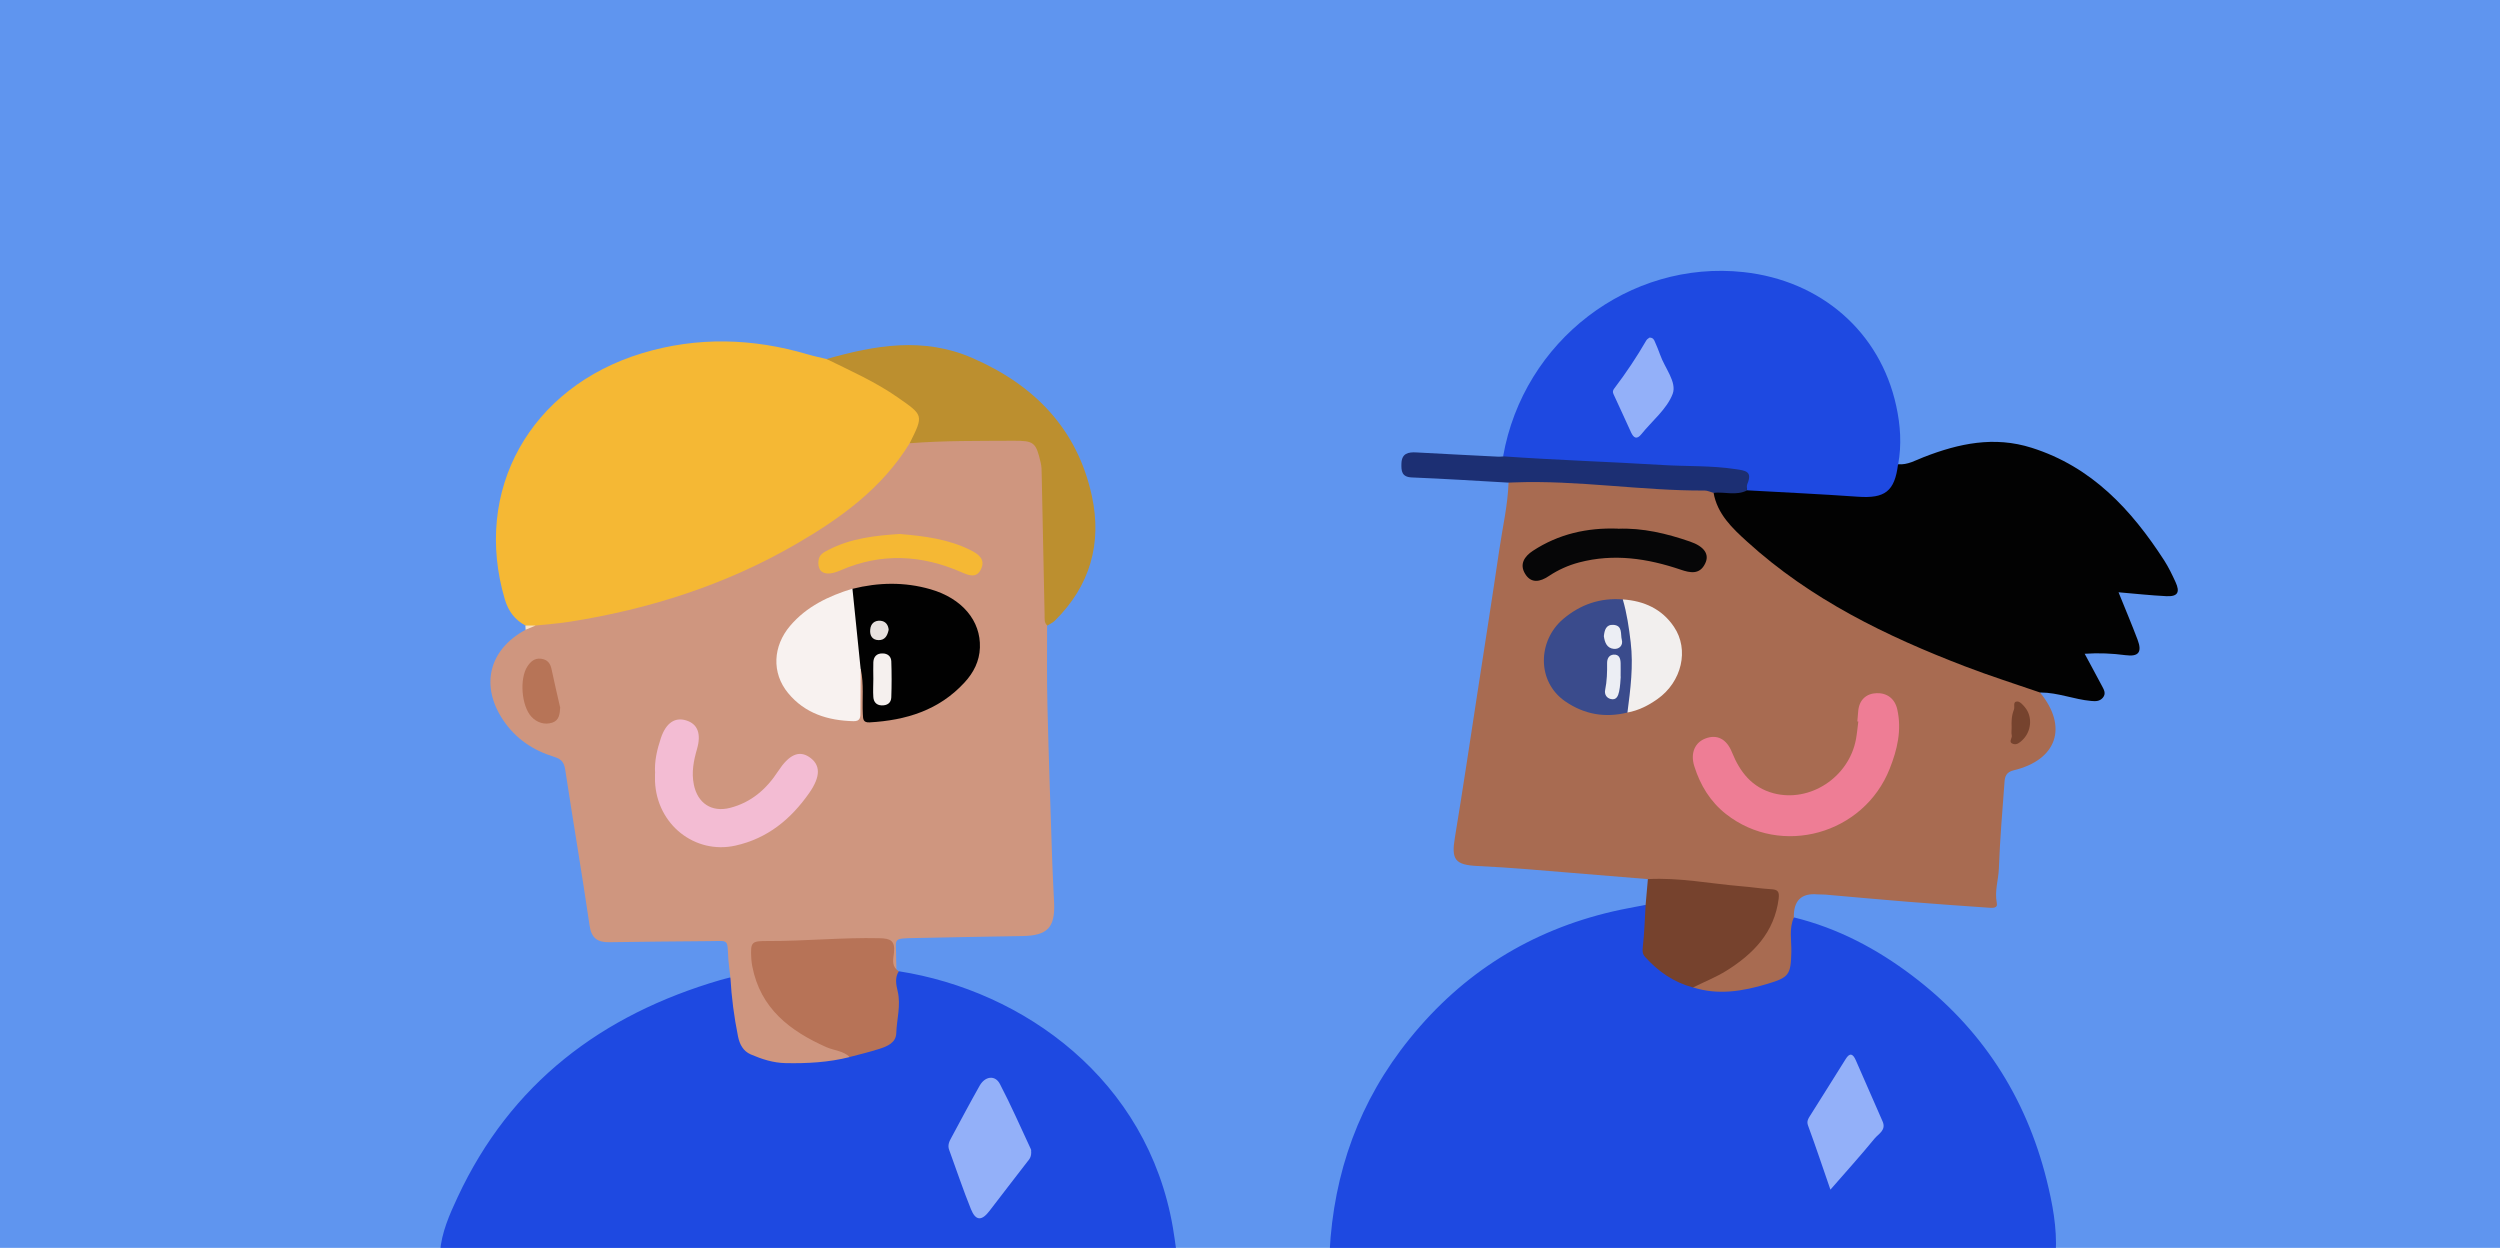 <svg width="595" height="297" viewBox="0 0 595 297" fill="none" xmlns="http://www.w3.org/2000/svg">
<g clip-path="url(#clip0_5484_43222)">
<rect width="595" height="297" fill="#5F95EF"/>
<g clip-path="url(#clip1_5484_43222)">
<path d="M316.441 298C317.42 279.014 323.523 261.986 335.548 247.148C348.191 231.511 364.336 221.439 383.932 216.905C386.481 216.313 389.082 215.875 391.657 215.359C392.842 216.364 392.224 217.601 392.095 218.786C391.142 226.926 392.533 229.425 400 233.083C401.107 233.624 402.215 234.087 403.425 234.345C409.94 236.123 416.171 234.809 422.325 232.671C424.076 232.078 424.926 230.867 425.209 229.09C425.57 226.746 425.364 224.401 425.493 222.057C425.57 220.666 425.338 219.12 426.986 218.348C437.363 220.898 446.633 225.792 455.079 232.181C471.508 244.572 482.143 260.93 487.112 280.869C488.503 286.485 489.584 292.178 489.275 298.026H316.441V298Z" fill="#1E49E1"/>
<path d="M104.725 298C105.085 293.337 106.965 289.112 108.896 284.965C121.539 257.839 143.169 241.507 171.469 233.237C172.241 233.006 173.065 232.825 173.838 232.619C175.202 234.371 174.893 236.535 175.254 238.518C175.537 240.141 175.692 241.764 175.949 243.387C176.928 249.338 178.576 251.115 184.704 251.862C190.446 252.584 196.189 252.12 201.854 250.806C204.248 250.214 206.617 249.518 208.961 248.797C211.175 248.127 212.308 246.71 212.54 244.34C212.823 241.275 213.312 238.261 212.694 235.17C212.411 233.778 211.999 232.053 213.879 231.151C243.62 235.788 273.13 256.937 279.155 292.204C279.49 294.11 279.722 296.042 280.005 297.974H104.725V298Z" fill="#1E49E1"/>
<path d="M202.24 251.579C197.219 252.842 192.146 253.125 186.996 253.022C184.035 252.97 181.357 252.095 178.705 250.961C176.851 250.163 176.027 248.54 175.641 246.633C174.714 242.022 174.096 237.359 173.838 232.645C173.684 231.228 173.452 229.786 173.349 228.369C173.04 223.294 173.632 223.964 168.714 223.99C160.809 224.041 152.878 224.144 144.972 224.247C142.191 224.273 140.749 223.294 140.312 220.229C138.509 207.863 136.398 195.524 134.518 183.159C134.235 181.304 133.488 180.609 131.788 180.093C126.844 178.574 122.724 175.791 119.789 171.438C114.227 163.194 116.364 154.59 125.068 149.902C125.686 148.871 126.716 148.511 127.771 148.202C142.964 146.424 157.719 142.972 171.907 137.176C184.756 131.921 196.627 125.094 207.03 115.82C209.734 113.425 211.897 110.539 214.034 107.654C214.884 106.495 215.656 105.259 217.201 104.846C225.673 103.558 234.17 104.022 242.668 103.996C245.397 103.996 247.097 105.31 247.895 107.886C248.256 109.071 248.745 110.23 248.745 111.467C248.668 123.446 249.878 135.399 249.466 147.377C249.466 147.892 249.26 148.382 249.208 148.897C249.208 155.26 249.131 161.597 249.286 167.96C249.595 180.454 250.032 192.948 250.444 205.468C250.547 208.636 250.753 211.805 250.882 214.973C251.114 220.795 249.26 222.676 243.337 222.779C234.917 222.933 226.523 223.062 218.102 223.243C212.025 223.371 213.364 223.191 213.287 228.292C213.287 229.116 213.339 229.94 213.339 230.765C211.227 230.275 211.922 228.498 211.922 227.261C211.922 225.02 211.073 224.247 208.832 224.17C199.897 223.809 190.988 224.969 182.052 224.814C179.58 224.762 179.503 226.54 179.709 228.214C180.379 233.959 182.799 238.802 187.28 242.537C190.962 245.603 195.108 247.793 199.588 249.39C200.67 249.776 202.112 249.879 202.189 251.554L202.24 251.579Z" fill="#CF967F"/>
<path d="M426.96 218.322C425.75 220.976 426.394 223.784 426.342 226.54C426.214 232.001 425.802 232.619 420.626 234.165C414.806 235.917 408.935 236.922 402.91 234.989C403.27 233.083 405.124 233.006 406.386 232.439C412.463 229.709 417.433 225.793 420.6 219.816C420.755 219.533 420.909 219.275 421.038 219.018C423.742 213.84 422.943 212.269 417.098 211.908C409.528 211.418 402.034 210.027 394.438 209.976C393.588 209.976 392.816 209.718 392.146 209.229C382.542 208.43 372.963 207.632 363.358 206.859C359.47 206.55 355.581 206.292 351.693 206.112C346.286 205.854 345.384 204.592 346.26 199.362C348.14 187.976 349.839 176.564 351.59 165.152C353.341 153.74 355.144 142.354 356.817 130.942C357.59 125.584 358.852 120.303 359.032 114.867C359.985 113.837 361.272 113.966 362.482 113.888C369.976 113.528 377.469 114.223 384.936 114.661C391.091 115.048 397.193 115.872 403.373 115.743C404.712 115.717 406.051 115.743 407.262 116.413C409.322 118.706 410.12 121.771 412.206 124.115C418.489 131.174 426.008 136.661 434.016 141.555C449.105 150.752 465.173 157.682 482.117 162.679C483.456 163.066 485.027 163.194 485.567 164.869C492.237 173.009 489.559 180.866 479.233 183.339C477.482 183.751 477.147 184.833 477.07 186.173C476.555 192.999 475.988 199.852 475.731 206.678C475.628 209.435 474.675 212.088 475.242 214.922C475.525 216.261 474.109 216.081 473.259 216.03C466.821 215.592 460.41 215.128 453.972 214.613C447.457 214.098 440.943 213.479 434.402 212.913C433.784 212.861 433.166 212.913 432.548 212.861C428.72 212.518 426.849 214.347 426.935 218.348L426.96 218.322Z" fill="#A86B51"/>
<path d="M216.506 105.49C209.914 116.232 200.077 123.342 189.443 129.499C172.679 139.211 154.526 145.007 135.445 147.995C132.818 148.408 130.166 148.588 127.514 148.871C126.69 149.052 125.866 149.18 125.042 148.871C122.518 147.506 120.973 145.445 120.149 142.637C112.476 116.748 126.123 92.146 152.852 84.057C165.984 80.09 179.143 80.477 192.249 84.341C193.717 84.778 195.236 85.088 196.704 85.448C204.738 87.38 211.51 91.785 217.742 96.963C220.574 99.333 219.931 102.45 216.48 105.49H216.506Z" fill="#F5B834"/>
<path d="M485.619 164.843C479.645 162.782 473.619 160.876 467.723 158.609C448.899 151.396 430.9 142.637 415.811 128.906C412.283 125.712 408.704 122.337 407.828 117.263C410.274 115.562 413.21 116.85 415.785 116C420.368 116.206 425.029 116.078 429.561 116.593C434.376 117.134 439.192 116.773 443.981 117.366C447.251 117.778 449.002 116.284 450.29 113.115C450.676 112.188 450.779 111.106 451.758 110.488C453.998 110.694 455.878 109.56 457.86 108.787C466.203 105.541 474.598 103.738 483.533 106.572C497.876 111.106 507.275 121.307 515.103 133.415C516.133 135.038 516.982 136.789 517.781 138.541C518.914 140.988 518.27 142.019 515.618 141.89C511.884 141.71 508.15 141.297 504.21 140.962C505.807 144.93 507.352 148.562 508.742 152.246C509.875 155.234 508.974 156.342 505.858 155.929C502.717 155.517 499.575 155.363 496.151 155.595C497.567 158.248 498.932 160.721 500.245 163.22C500.708 164.096 501.326 165.049 500.477 166.053C499.73 166.929 498.777 166.929 497.696 166.826C493.627 166.466 489.79 164.817 485.67 164.817L485.619 164.843Z" fill="#020202"/>
<path d="M451.732 110.513C450.933 116.954 448.616 118.68 442.153 118.216C433.372 117.598 424.591 117.185 415.81 116.696C415.295 113.218 412.978 112.574 409.836 112.317C404.944 111.905 400.026 111.853 395.133 111.621C385.116 111.132 375.125 110.359 365.109 110.179C362.585 110.127 359.959 110.23 357.744 108.607C362.585 81.095 387.794 61.8 414.986 64.762C433.398 66.772 447.457 78.982 451.294 96.577C452.298 101.137 452.633 105.851 451.757 110.539L451.732 110.513Z" fill="#1E49E1"/>
<path d="M216.505 105.49C219.853 98.766 219.801 98.869 213.673 94.593C208.368 90.884 202.497 88.282 196.729 85.448C208.265 82.151 219.776 80.141 231.389 85.191C246.169 91.605 256.418 102.089 259.869 118.061C262.315 129.319 259.431 139.468 251.036 147.737C250.547 148.227 249.852 148.51 249.259 148.897C248.461 148.175 248.641 147.222 248.616 146.321C248.384 135.166 248.152 124.012 247.921 112.857C247.921 111.93 247.895 111.003 247.689 110.127C246.556 105.232 246.092 104.872 241.097 104.897C232.908 104.949 224.72 104.846 216.531 105.49H216.505Z" fill="#BC8F2F"/>
<path d="M202.24 251.579C200.695 250.085 198.532 250.033 196.703 249.235C188 245.371 180.97 240.013 179.039 229.966C178.936 229.373 178.833 228.755 178.807 228.137C178.601 224.118 178.807 223.938 182.901 223.964C191.708 223.989 200.489 223.088 209.321 223.294C211.973 223.345 213.055 223.912 212.771 226.694C212.643 228.008 212.153 229.579 213.389 230.764C213.57 230.893 213.724 231.048 213.904 231.177C212.926 232.696 213.286 234.397 213.647 235.917C214.445 239.317 213.415 242.589 213.312 245.912C213.235 248.153 211.201 249.029 209.321 249.621C207.003 250.368 204.634 250.935 202.265 251.553L202.24 251.579Z" fill="#B77357"/>
<path d="M392.172 209.229C399.665 208.816 407.029 210.311 414.445 210.929C416.789 211.109 419.106 211.496 421.449 211.624C422.994 211.702 423.535 212.062 423.329 213.84C422.325 221.903 417.304 227.029 410.866 231.048C408.368 232.594 405.587 233.701 402.935 235.015C398.377 233.804 394.695 231.254 391.554 227.776C390.858 227.003 390.884 226.359 390.987 225.355C391.373 222.032 391.451 218.683 391.657 215.36C391.837 213.325 392.017 211.264 392.197 209.229H392.172Z" fill="#76422D"/>
<path d="M357.745 108.607C370.362 109.509 383.005 109.895 395.623 110.668C401.417 111.029 407.236 110.771 413.004 111.647C415.502 112.008 417.124 112.188 415.862 115.202C415.682 115.64 415.811 116.207 415.785 116.722C413.21 118.036 410.429 117.005 407.777 117.289C407.082 117.108 406.412 116.748 405.717 116.748C390.524 116.825 375.461 114.223 360.268 114.816C359.856 114.816 359.444 114.841 359.032 114.867C351.359 114.429 343.685 113.94 336.012 113.631C333.565 113.528 333.488 112.059 333.54 110.308C333.617 107.912 335.136 107.551 337.145 107.68C343.582 108.041 350.045 108.35 356.509 108.685C356.921 108.685 357.333 108.685 357.745 108.633V108.607Z" fill="#1C2F73"/>
<path d="M125.041 148.871C125.865 148.871 126.689 148.871 127.513 148.871C126.715 149.206 125.891 149.541 125.093 149.876C125.093 149.541 125.067 149.18 125.041 148.845V148.871Z" fill="#F9E2C1"/>
<path d="M435.638 283.136C433.81 277.855 432.136 272.832 430.308 267.86C429.948 266.881 430.36 266.237 430.772 265.593C433.578 261.085 436.462 256.603 439.243 252.095C440.273 250.394 441.02 250.858 441.664 252.301C443.801 257.169 445.913 262.038 448.05 266.881C448.977 268.968 447.097 269.844 446.17 270.951C442.874 274.97 439.398 278.834 435.638 283.136Z" fill="#93B0F9"/>
<path d="M245.397 273.733C245.577 275.331 244.985 275.897 244.47 276.541C241.457 280.405 238.496 284.321 235.483 288.211C233.629 290.632 232.213 290.581 231.08 287.773C229.2 283.136 227.63 278.396 225.904 273.682C225.492 272.6 225.904 271.672 226.419 270.771C228.66 266.623 230.848 262.476 233.166 258.38C234.453 256.113 236.848 255.804 237.981 257.994C240.633 263.068 242.925 268.324 245.346 273.501C245.475 273.759 245.449 274.094 245.397 273.733V273.733Z" fill="#93B0F9"/>
<path d="M202.884 140.139C209.09 138.593 215.27 138.464 221.45 140.242C228.969 142.405 233.449 147.738 233.218 154.127C233.115 157.372 231.698 160.103 229.587 162.396C223.51 169.042 215.63 171.438 206.953 171.927C205.408 172.005 205.408 171.129 205.356 169.995C205.176 166.414 205.639 162.834 204.867 159.279C204.712 159.15 204.455 159.021 204.429 158.867C203.245 152.839 202.343 146.811 202.601 140.628C202.601 140.448 202.781 140.267 202.91 140.087L202.884 140.139Z" fill="#010101"/>
<path d="M155.915 184.06C155.709 181.123 156.405 178.341 157.306 175.611C158.516 172.056 160.628 170.613 163.331 171.463C166.061 172.313 166.936 174.657 165.881 178.29C165.082 181.046 164.542 183.828 165.134 186.739C166.035 191.17 169.357 193.386 173.734 192.278C178.781 190.99 182.412 187.821 185.193 183.545C187.768 179.604 190.137 178.547 192.558 180.145C195.313 181.974 195.39 184.73 192.583 188.749C188.206 194.983 182.67 199.568 174.97 201.268C165.417 203.355 156.302 196.296 155.89 185.915C155.89 185.297 155.89 184.678 155.89 184.06H155.915Z" fill="#F3BCD3"/>
<path d="M202.884 140.138C203.528 146.527 204.197 152.915 204.841 159.304C204.841 162.679 204.789 166.053 204.789 169.402C204.789 170.587 204.841 171.695 203.116 171.643C197.013 171.489 191.554 169.789 187.563 164.946C183.597 160.128 183.958 153.765 188.052 148.948C191.992 144.311 197.219 141.864 202.858 140.112L202.884 140.138Z" fill="#F8F2F0"/>
<path d="M214.291 127.103C219.982 127.593 225.75 128.288 231.106 130.993C233.037 131.972 234.582 133.209 233.449 135.527C232.419 137.614 230.668 136.996 228.917 136.223C219.364 132.024 209.759 131.508 200 135.759C196.42 137.33 194.515 136.3 194.798 133.466C194.953 131.946 196.06 131.457 197.141 130.89C202.472 128.108 208.24 127.464 214.265 127.078L214.291 127.103Z" fill="#F5B834"/>
<path d="M133.333 168.321C133.23 169.866 133.127 171.412 131.479 171.979C129.599 172.597 127.771 171.979 126.457 170.562C124.088 167.96 123.625 161.52 125.505 158.635C126.251 157.501 127.204 156.574 128.775 156.78C130.346 156.986 131.015 157.913 131.298 159.407C131.916 162.396 132.637 165.358 133.307 168.346L133.333 168.321Z" fill="#B77457"/>
<path d="M442.05 171.67C442.127 170.871 442.178 170.047 442.256 169.248C442.487 166.543 444.187 165.049 446.659 164.972C449.105 164.895 450.985 166.286 451.551 168.836C452.659 173.756 451.551 178.419 449.749 182.953C443.569 198.59 423.922 204.051 410.789 193.747C407.03 190.784 404.661 186.868 403.244 182.36C402.266 179.243 403.373 176.693 405.948 175.74C408.652 174.735 410.918 175.843 412.205 179.037C414.111 183.751 416.969 187.435 422.119 188.8C430.771 191.067 440.015 185.014 441.715 175.972C441.972 174.555 442.101 173.138 442.281 171.721C442.204 171.721 442.127 171.721 442.024 171.695L442.05 171.67Z" fill="#EE7D95"/>
<path d="M387.331 169.583C382.001 170.897 377.057 170.047 372.499 166.904C365.701 162.215 365.959 152.452 372.062 147.3C376.13 143.874 380.842 142.225 386.224 142.663C388.593 144.595 388.258 147.48 388.67 150.005C389.494 155.157 389.546 160.386 388.799 165.616C388.593 167.033 388.336 168.45 387.331 169.583V169.583Z" fill="#3A4B8C"/>
<path d="M385.039 125.841C390.987 125.609 396.652 126.975 402.189 128.881C405.588 130.04 406.927 131.921 405.819 134.136C404.532 136.789 402.317 136.377 400 135.579C392.095 132.9 384.112 131.689 375.846 133.853C373.22 134.548 370.825 135.63 368.585 137.124C366.551 138.49 364.388 138.928 362.971 136.558C361.581 134.291 362.817 132.41 364.825 131.096C370.954 127.078 377.752 125.558 385.013 125.815L385.039 125.841Z" fill="#060607"/>
<path d="M387.331 169.583C388.052 164.019 388.773 158.48 388.103 152.839C387.691 149.387 387.202 145.986 386.224 142.663C391.271 142.998 395.545 144.93 398.403 149.181C402.086 154.616 400.257 162.293 394.489 166.363C392.326 167.909 389.983 169.094 387.331 169.583Z" fill="#F2EFEE"/>
<path d="M478.77 173.009C478.718 171.901 478.718 170.381 479.31 168.913C479.594 168.217 478.95 166.955 480.134 166.955C480.752 166.955 481.499 167.779 481.988 168.398C483.817 170.665 483.456 174.168 481.293 176.177C480.675 176.744 480.031 177.337 479.13 177.053C477.843 176.641 479.001 175.662 478.795 174.967C478.667 174.503 478.77 173.962 478.77 173.009V173.009Z" fill="#76432E"/>
<path d="M392.584 80.348C393.434 80.348 393.666 80.863 393.846 81.301C394.284 82.331 394.747 83.362 395.108 84.418C396.189 87.561 399.15 90.935 398.095 93.743C396.73 97.35 393.202 100.158 390.653 103.326C389.546 104.717 388.799 104.202 388.207 102.94C386.79 99.9 385.451 96.835 384.009 93.795C383.752 93.228 383.881 92.867 384.215 92.429C386.996 88.771 389.546 84.959 391.837 80.992C392.018 80.683 392.404 80.502 392.584 80.348V80.348Z" fill="#93B0F9"/>
<path d="M207.853 161.571C207.853 160.231 207.802 158.892 207.853 157.578C207.931 156.29 208.652 155.491 210.042 155.517C211.252 155.517 212.076 156.213 212.128 157.372C212.231 160.231 212.231 163.117 212.128 165.976C212.076 167.316 211.149 167.934 209.81 167.882C208.574 167.831 207.931 167.058 207.853 165.899C207.75 164.456 207.853 163.039 207.853 161.597V161.571Z" fill="#F5F0EE"/>
<path d="M211.484 149.953C211.201 151.319 210.583 152.375 209.115 152.349C207.622 152.323 206.978 151.293 207.107 149.876C207.21 148.433 208.137 147.635 209.527 147.738C210.789 147.841 211.433 148.743 211.51 149.979L211.484 149.953Z" fill="#E7E1DF"/>
<path d="M385.735 161.056C385.658 161.958 385.632 163.297 385.348 164.585C385.142 165.539 384.756 166.724 383.34 166.363C382.31 166.105 381.821 165.204 382.027 164.199C382.465 162.061 382.516 159.923 382.49 157.785C382.49 156.728 382.954 155.904 384.009 155.801C385.374 155.698 385.683 156.728 385.709 157.836C385.735 158.764 385.709 159.691 385.709 161.03L385.735 161.056Z" fill="#ECEEF4"/>
<path d="M381.718 151.421C381.872 149.979 382.207 148.613 383.984 148.716C386.276 148.871 385.632 150.983 385.992 152.271C386.327 153.508 385.477 154.538 384.113 154.435C382.413 154.281 381.924 152.864 381.718 151.421V151.421Z" fill="#ECEEF4"/>
</g>
</g>
<defs>
<clipPath id="clip0_5484_43222">
<rect width="595" height="297" fill="white"/>
</clipPath>
<clipPath id="clip1_5484_43222">
<rect width="618" height="298" fill="white" transform="translate(-12)"/>
</clipPath>
</defs>
</svg>
